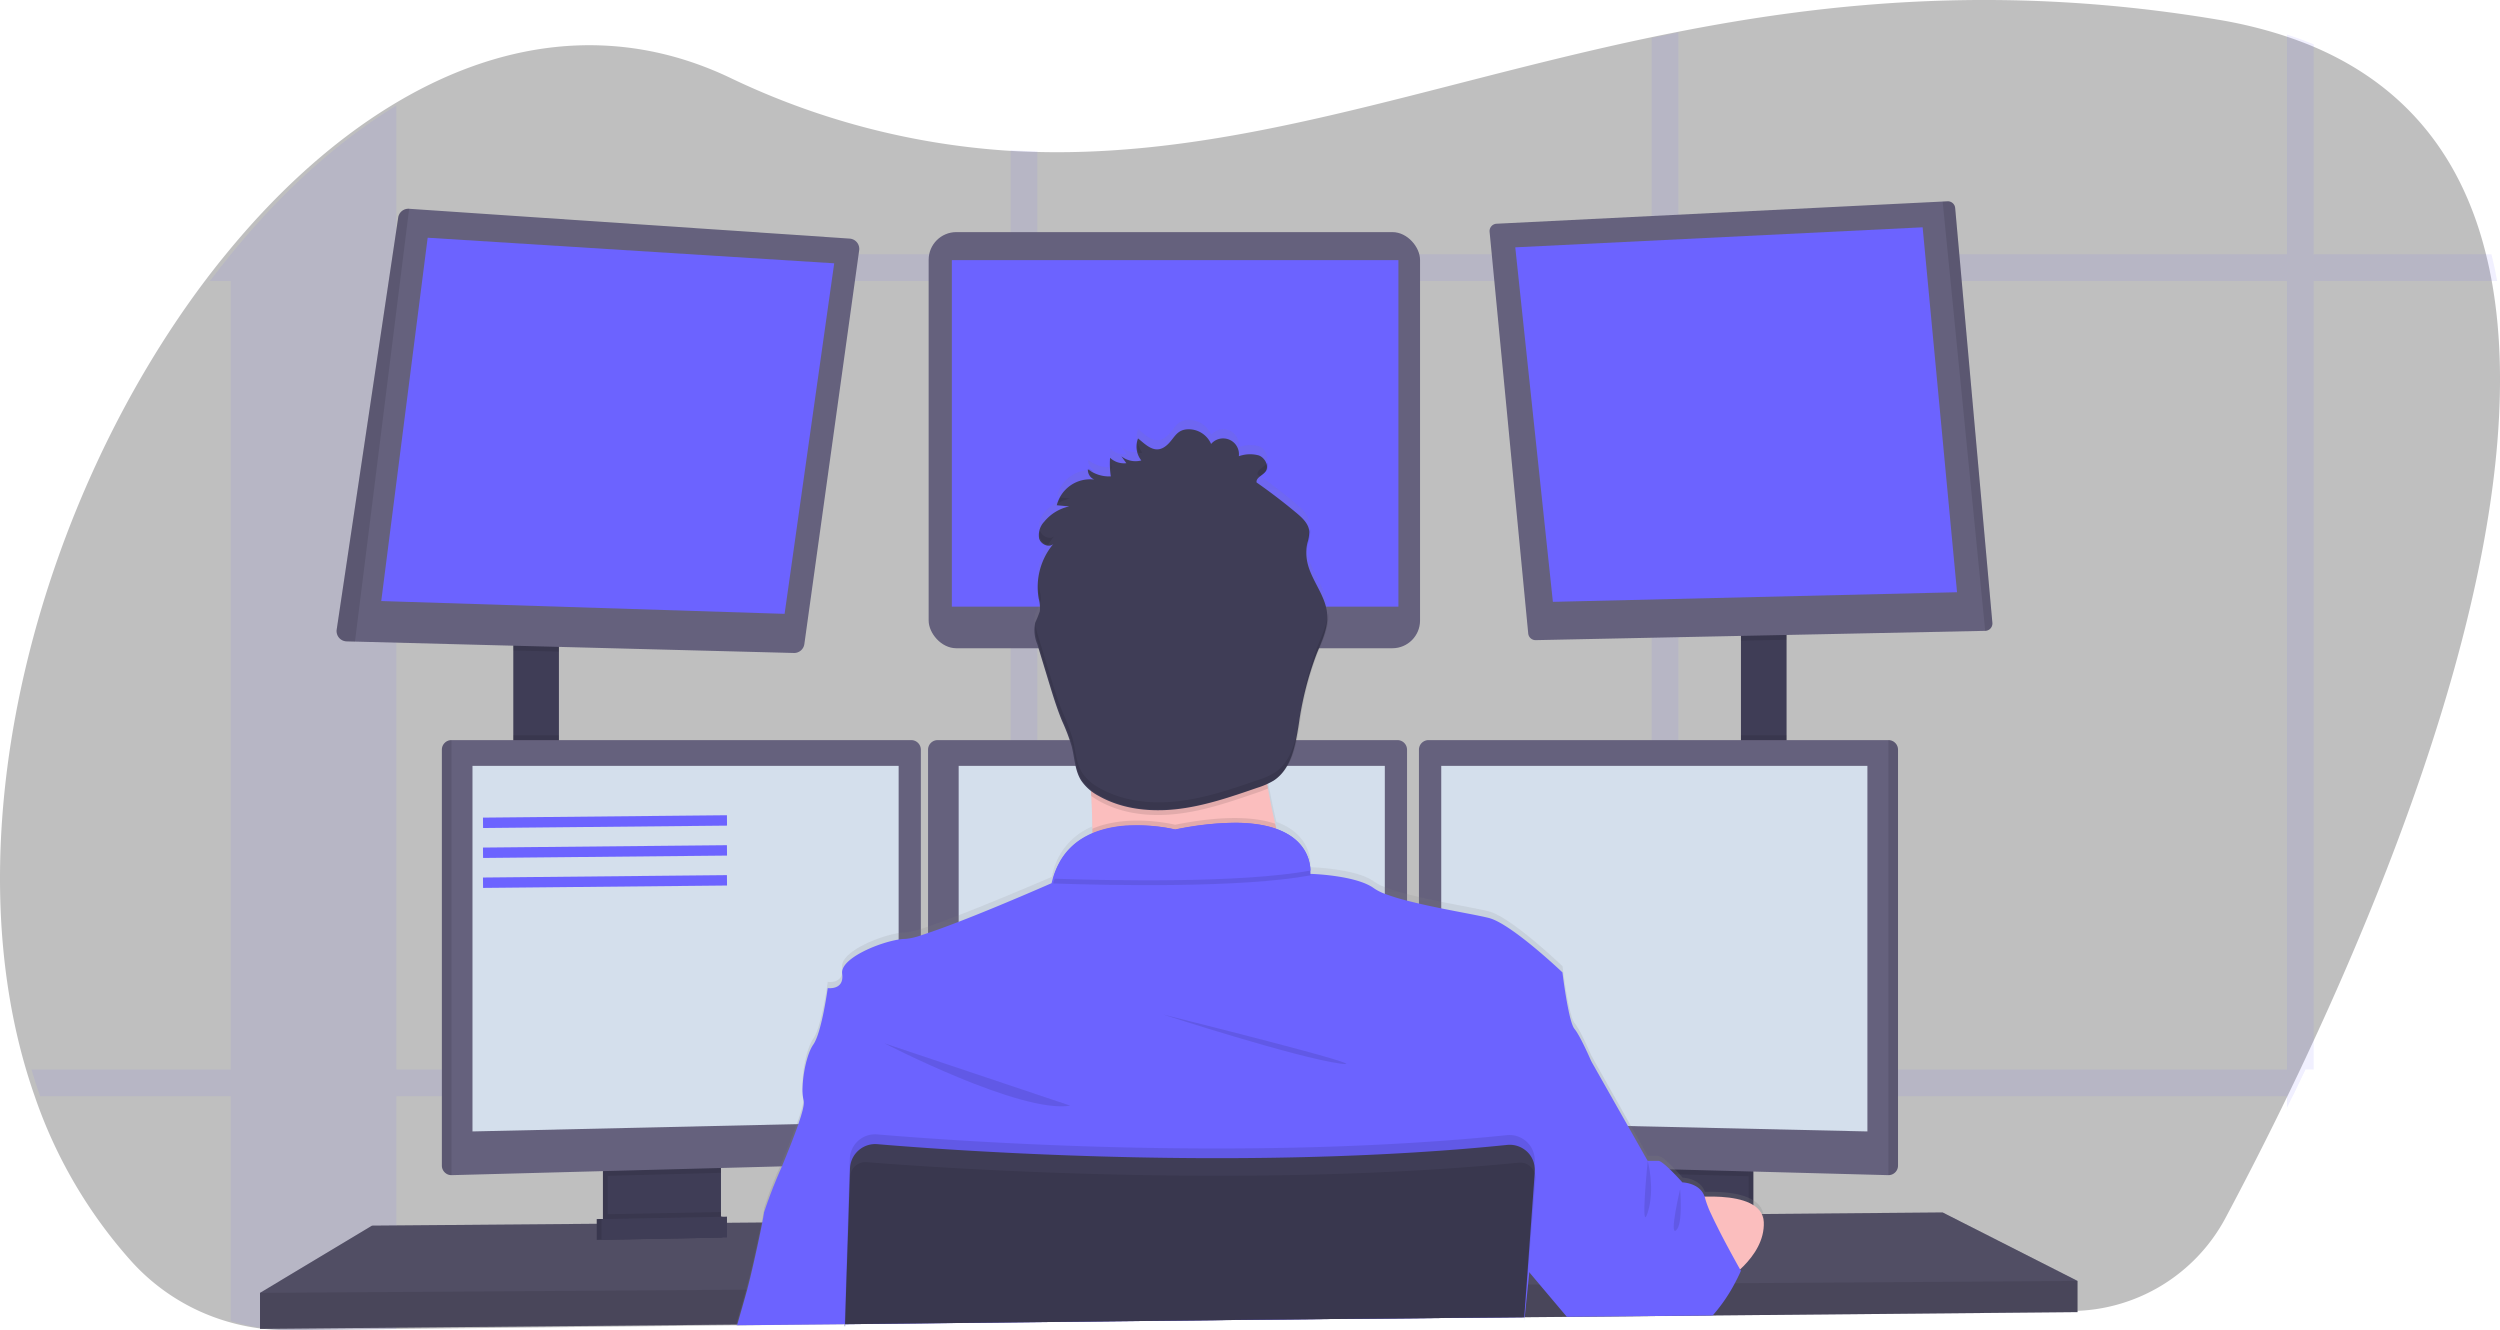 <svg xmlns="http://www.w3.org/2000/svg" xmlns:xlink="http://www.w3.org/1999/xlink" width="481.248" height="256.057" viewBox="0 0 481.248 256.057">
  <defs>
    <linearGradient id="linear-gradient" x1="0.5" y1="1" x2="0.5" y2="-0.001" gradientUnits="objectBoundingBox">
      <stop offset="0" stop-color="gray" stop-opacity="0.251"/>
      <stop offset="0.54" stop-color="gray" stop-opacity="0.122"/>
      <stop offset="1" stop-color="gray" stop-opacity="0.102"/>
    </linearGradient>
  </defs>
  <g id="undraw_programming_2svr" transform="translate(1.171 -0.094)">
    <path id="Path_92" data-name="Path 92" d="M523.714,375.457q-.8,1.733-1.6,3.42-1.248,2.62-2.463,5.139c-.36.744-.721,1.474-1.072,2.2-3.975,8.12-7.686,15.3-10.838,21.209a33.836,33.836,0,0,1-29.491,17.886l-70.088.763h-.739l-6.008.065-5.139.055-15.76.171h-.638l-8.023.088H371.6l-49.452.536-44.142.462-5.135.055-31.89.347h-.037l-20.682.222h-.222l-65.4.707L135.084,429a40.7,40.7,0,0,1-12.326-1.765A39.927,39.927,0,0,1,104.691,415.8a92.408,92.408,0,0,1-18.639-31.779q-.892-2.537-1.664-5.139c-14.239-48.135,3.12-110.237,34.362-151.8q1.964-2.607,3.993-5.084l.032-.037c9.609-11.795,20.382-21.648,31.857-28.655,20.336-12.437,42.866-15.94,65.027-5.5a145.462,145.462,0,0,0,53.228,14.119c1.715.111,3.429.194,5.135.245,38.929,1.225,75.412-12.8,118.256-21.856,1.705-.36,3.415-.716,5.139-1.054,30.563-6.082,64.468-9.29,104.788-2.547a87.391,87.391,0,0,1,12.368,2.958q2.667.86,5.139,1.849c19.245,7.829,29.741,22.3,34.2,40.421q.633,2.523,1.1,5.135C566.918,270.678,543.758,332.526,523.714,375.457Z" transform="translate(-80.521 -172.851)" fill="#bfbfbf"/>
    <g id="Group_13" data-name="Group 13" transform="translate(4.885 6.345)" opacity="0.1">
      <path id="Path_93" data-name="Path 93" d="M205.13,217V452.532l-19.564.213a40.7,40.7,0,0,1-12.326-1.765V245.655h.032C182.881,233.846,193.654,223.993,205.13,217Z" transform="translate(-134.884 -202.941)" fill="#6c63ff"/>
      <path id="Path_94" data-name="Path 94" d="M604.883,284.121H164.6q1.964-2.607,3.993-5.084V279H603.787Q604.421,281.51,604.883,284.121Z" transform="translate(-130.238 -236.286)" fill="#6c63ff"/>
      <path id="Path_95" data-name="Path 95" d="M1034.839,189.337V386.684h-1.6q-1.247,2.621-2.463,5.139c-.36.744-.721,1.474-1.072,2.2V187.47Q1032.367,188.33,1034.839,189.337Z" transform="translate(-595.513 -187.059)" fill="#6c63ff"/>
      <path id="Path_96" data-name="Path 96" d="M770.229,186.58V433.495l-5.139.055V187.634C766.8,187.273,768.505,186.917,770.229,186.58Z" transform="translate(-453.198 -186.58)" fill="#6c63ff"/>
      <path id="Path_97" data-name="Path 97" d="M503.245,235.865V461.21l-5.135.056V235.62C499.825,235.731,501.539,235.8,503.245,235.865Z" transform="translate(-309.609 -212.955)" fill="#6c63ff"/>
      <path id="Path_98" data-name="Path 98" d="M527.972,618.52q-1.248,2.621-2.463,5.139H91.914q-.892-2.537-1.664-5.139Z" transform="translate(-90.25 -418.89)" fill="#6c63ff"/>
    </g>
    <rect id="Rectangle_191" data-name="Rectangle 191" width="8.781" height="26.649" transform="translate(97.639 122.886)" fill="#3f3d56"/>
    <rect id="Rectangle_192" data-name="Rectangle 192" width="8.781" height="28.192" transform="translate(333.961 121.499)" fill="#3f3d56"/>
    <path id="Path_99" data-name="Path 99" d="M455.964,518.322v6.008l-70.213.647-.749.014-26.686.245-.638.009-8.111.069h-.24l-49.443.458-81.162.753h-.069l-20.636.194-.222,0-91.695.841v-6.933l21.56-12.941,43.259-.36.924,0,.305,0,.924-.014,20.77-.171.929,0,.3,0,.924,0,6.66-.056.176,0,16.43-.139h.134L347.6,505.843l3.138-.023h.314l2.394-.023,17.4-.143.924-.014.855-.009h.444l5.412-.042,1.072-.014,1.437-.009,4.506-.042,7.15-.06.924-.009,1.608-.009h.3l34.529-.3Z" transform="translate(-57.22 -271.657)" fill="#65617d"/>
    <path id="Path_100" data-name="Path 100" d="M455.964,518.322v6.008l-70.213.647-.749.014-26.686.245-.638.009-8.111.069h-.24l-49.443.458-81.162.753h-.069l-20.636.194-.222,0-91.695.841v-6.933l21.56-12.941,43.259-.36.924,0,.305,0,.924-.014,20.77-.171.929,0,.3,0,.924,0,6.66-.056.176,0,16.43-.139h.134L347.6,505.843l3.138-.023h.314l2.394-.023,17.4-.143.924-.014.855-.009h.444l5.412-.042,1.072-.014,1.437-.009,4.506-.042,7.15-.06.924-.009,1.608-.009h.3l34.529-.3Z" transform="translate(-57.22 -271.657)" opacity="0.2"/>
    <path id="Path_101" data-name="Path 101" d="M350.071,656.57v11.319a2.833,2.833,0,0,1-1.618,2.56,2.776,2.776,0,0,1-1.155.277l-16.13.342a2.773,2.773,0,0,1-1.248-.263,2.828,2.828,0,0,1-1.65-2.574V656.57Z" transform="translate(-213.379 -433.009)" fill="#3f3d56"/>
    <path id="Path_102" data-name="Path 102" d="M350.071,656.57v11.319a2.833,2.833,0,0,1-1.618,2.56,2.776,2.776,0,0,1-1.155.277l-16.13.342a2.773,2.773,0,0,1-1.248-.263,2.828,2.828,0,0,1-1.65-2.574V656.57Z" transform="translate(-213.379 -433.009)" opacity="0.1"/>
    <path id="Path_103" data-name="Path 103" d="M352.071,656.57v11.319a2.833,2.833,0,0,1-1.618,2.56,2.776,2.776,0,0,1-1.155.277l-16.13.342a2.773,2.773,0,0,1-1.248-.263,2.828,2.828,0,0,1-1.65-2.574V656.57Z" transform="translate(-214.454 -433.009)" fill="#3f3d56"/>
    <rect id="Rectangle_193" data-name="Rectangle 193" width="21.801" height="14.558" transform="translate(314.549 223.561)" fill="#3f3d56"/>
    <rect id="Rectangle_194" data-name="Rectangle 194" width="21.801" height="14.558" transform="translate(314.549 223.561)" opacity="0.1"/>
    <rect id="Rectangle_195" data-name="Rectangle 195" width="21.801" height="14.558" transform="translate(313.625 223.561)" fill="#3f3d56"/>
    <path id="Path_104" data-name="Path 104" d="M220.381,265.82v2.648l-8.781-.226V265.82Z" transform="translate(-113.961 -142.939)" opacity="0.1"/>
    <path id="Path_105" data-name="Path 105" d="M317.932,268,307.38,343.8a1.987,1.987,0,0,1-2.02,1.715l-84.485-2.191-1.6-.042a1.987,1.987,0,0,1-1.923-2.251l11.845-79.346a1.987,1.987,0,0,1,2.1-1.678l84.79,5.74A1.983,1.983,0,0,1,317.932,268Z" transform="translate(-153.713 -219.723)" fill="#65617d"/>
    <path id="Path_106" data-name="Path 106" d="M165.534,99.16,156.6,169.1l77.645,2.463,9.549-67.477Z" transform="translate(-84.381 -53.304)" fill="#6c63ff"/>
    <rect id="Rectangle_196" data-name="Rectangle 196" width="94.593" height="80.108" rx="5.33" transform="translate(177.594 44.774)" fill="#65617d"/>
    <rect id="Rectangle_197" data-name="Rectangle 197" width="85.964" height="66.705" transform="translate(182.059 50.168)" fill="#6c63ff"/>
    <path id="Path_107" data-name="Path 107" d="M731.711,262.82v1.752l-8.781.18V262.82Z" transform="translate(-388.969 -141.325)" opacity="0.1"/>
    <path id="Path_108" data-name="Path 108" d="M794.36,338.069a1.424,1.424,0,0,1-1.387,1.516l-86.519,1.789a1.424,1.424,0,0,1-1.447-1.29l-7.436-77.312a1.424,1.424,0,0,1,1.349-1.558l85.862-4.27.924-.046a1.419,1.419,0,0,1,1.488,1.294Z" transform="translate(-411.997 -218.053)" fill="#65617d"/>
    <path id="Path_109" data-name="Path 109" d="M628.93,98.675l78.417-3.855,6.623,70.25-77.8,1.849Z" transform="translate(-338.413 -50.97)" fill="#6c63ff"/>
    <path id="Path_110" data-name="Path 110" d="M895.856,338.069a1.424,1.424,0,0,1-1.387,1.516l-8.19-82.641.924-.046a1.419,1.419,0,0,1,1.488,1.294Z" transform="translate(-513.492 -218.053)" opacity="0.1"/>
    <path id="Path_111" data-name="Path 111" d="M231.307,259.993l-10.431,83.32-1.6-.042a1.987,1.987,0,0,1-1.923-2.251l11.845-79.346A1.987,1.987,0,0,1,231.307,259.993Z" transform="translate(-153.713 -219.716)" opacity="0.1"/>
    <rect id="Rectangle_198" data-name="Rectangle 198" width="8.781" height="7.894" transform="translate(97.639 141.641)" opacity="0.1"/>
    <path id="Path_112" data-name="Path 112" d="M272.731,483.65v2.3l-21.8.582V483.65Z" transform="translate(-135.114 -260.094)" opacity="0.1"/>
    <path id="Path_113" data-name="Path 113" d="M353.393,483.146v77.737a1.849,1.849,0,0,1-1.779,1.826l-88.575,2.357h-.023a1.849,1.849,0,0,1-1.826-1.826V483.146a1.849,1.849,0,0,1,1.826-1.826h88.552A1.849,1.849,0,0,1,353.393,483.146Z" transform="translate(-177.301 -338.755)" fill="#65617d"/>
    <path id="Path_114" data-name="Path 114" d="M263.039,481.32v83.745h-.023a1.849,1.849,0,0,1-1.826-1.826V483.146a1.849,1.849,0,0,1,1.826-1.826Z" transform="translate(-177.301 -338.755)" opacity="0.1"/>
    <path id="Path_115" data-name="Path 115" d="M194.6,319.15h82.035v68.517L194.6,389.516Z" transform="translate(-104.818 -171.621)" fill="#d4dfec"/>
    <rect id="Rectangle_199" data-name="Rectangle 199" width="8.781" height="8.051" transform="translate(333.961 141.641)" opacity="0.1"/>
    <path id="Path_116" data-name="Path 116" d="M700.731,483.65v2.963l-21.8-.582v-2.38Z" transform="translate(-365.305 -260.094)" opacity="0.1"/>
    <path id="Path_117" data-name="Path 117" d="M760.372,483.146V563.24a1.849,1.849,0,0,1-1.849,1.826h0l-88.594-2.357a1.849,1.849,0,0,1-1.779-1.826V483.146a1.849,1.849,0,0,1,1.826-1.826h88.552A1.849,1.849,0,0,1,760.372,483.146Z" transform="translate(-396.176 -338.755)" fill="#65617d"/>
    <path id="Path_118" data-name="Path 118" d="M865.539,483.146V563.24a1.849,1.849,0,0,1-1.849,1.826h0V481.32h0a1.849,1.849,0,0,1,1.849,1.826Z" transform="translate(-501.343 -338.755)" opacity="0.1"/>
    <path id="Path_119" data-name="Path 119" d="M680.135,319.15H598.1v68.517l82.035,1.849Z" transform="translate(-321.832 -171.621)" fill="#d4dfec"/>
    <path id="Path_120" data-name="Path 120" d="M555.893,483.146v77.737a1.849,1.849,0,0,1-1.779,1.826l-88.575,2.357h0a1.849,1.849,0,0,1-1.849-1.826V483.146a1.849,1.849,0,0,1,1.826-1.826h88.552A1.848,1.848,0,0,1,555.893,483.146Z" transform="translate(-286.211 -338.755)" fill="#65617d"/>
    <path id="Path_121" data-name="Path 121" d="M397.1,319.15h82.035v68.517L397.1,389.516Z" transform="translate(-213.729 -171.621)" fill="#d4dfec"/>
    <path id="Path_122" data-name="Path 122" d="M455.964,533.65v6.008l-70.213.647-.749.014-26.686.245-.638.009-8.111.069h-.24l-49.443.458-81.162.753h-.069l-20.636.194-.222,0-91.695.841v-6.932l93.594-.615h.222l18.944-.129h.088l130.831-.864h.134l.079,0h.217l2.214-.014h.675l34.427-.231,2.034-.009.453,0Z" transform="translate(-57.22 -286.985)" opacity="0.1"/>
    <circle id="Ellipse_7" data-name="Ellipse 7" cx="23.723" cy="23.723" r="23.723" transform="translate(201.317 102.088)" fill="#fbbebe"/>
    <path id="Path_123" data-name="Path 123" d="M383.74,522.271a.573.573,0,0,1,.046-.162c.462-1.659,1.285-4.465,1.9-6.706.079-.277.152-.55.222-.809.679-2.528,2-8.449,2.736-12.141.259-1.3.462-2.311.5-2.819a76.926,76.926,0,0,1,3.06-7.963c1.1-2.7,2.311-5.648,3.194-8.134a28.372,28.372,0,0,0,1.354-4.552,2.358,2.358,0,0,0,0-.984,6.786,6.786,0,0,1-.222-1.618h0c-.106-2.865.749-7.395,2.07-9.294,1.618-2.311,2.773-10.935,2.773-10.935s2.394.347,2.773-1.631a2.849,2.849,0,0,0,.046-.647,3.43,3.43,0,0,0-.042-.513c-.411-2.884,6.8-5.953,10.861-6.614a9.083,9.083,0,0,1,1.386-.129,12.592,12.592,0,0,0,2.889-.665q.647-.2,1.387-.462c1.7-.573,3.734-1.331,5.893-2.163,8.116-3.147,17.941-7.395,17.941-7.395.069-.328.148-.642.236-.952a12.807,12.807,0,0,1,7.556-8.749h0v-.924c0-1.594-.069-3.235-.139-4.871,0-.319-.028-.638-.046-.957v-.522c0-.323-.032-.647-.051-.966l-.083-.065a7.582,7.582,0,0,1-1.8-1.941,7.052,7.052,0,0,1-.656-1.386,42.356,42.356,0,0,1-1.1-4.968l-.083-.342a38.82,38.82,0,0,0-1.849-4.89c-1.021-2.5-1.807-5.084-2.588-7.7q-.712-2.371-1.437-4.751l-.73-2.422c-.139-.462-.277-.924-.384-1.387h0a6.143,6.143,0,0,1-.12-.647h0a4.622,4.622,0,0,1,.111-2.131,14.841,14.841,0,0,1,.61-1.387,3.641,3.641,0,0,0,.231-.638h0a1.4,1.4,0,0,0,.037-.148,2.617,2.617,0,0,0,.051-.5,8.527,8.527,0,0,0-.24-1.8.032.032,0,0,1,0-.023,1.177,1.177,0,0,0-.023-.125,11.779,11.779,0,0,1-.166-1.387,13.148,13.148,0,0,1,1.6-7.2l.088-.166a11.667,11.667,0,0,1,.85-1.285h0a6.507,6.507,0,0,1,.462-.564,1.845,1.845,0,0,1-2.565-.665,1.758,1.758,0,0,1-.106-.208c-.023-.055-.042-.116-.06-.176a3.776,3.776,0,0,1,.98-3.258,8.545,8.545,0,0,1,2.653-2.172h0a1.79,1.79,0,0,1,.185-.1,7.914,7.914,0,0,1,1.22-.49h0a6.953,6.953,0,0,1,.753-.2l-1.715-.157-.693-.065a6.7,6.7,0,0,1,6.008-5.042h.5a5.419,5.419,0,0,1,.726.06,2.052,2.052,0,0,1-1.225-2,6.66,6.66,0,0,0,4.247,1.414h.176a13.874,13.874,0,0,1-.157-1.511h0a15.334,15.334,0,0,1,0-2.061,3.9,3.9,0,0,0,3.133,1.044l-.961-1.34a4.386,4.386,0,0,0,3.032.947l.222-.023a3.235,3.235,0,0,0,.55-.106h.042c-.088-.111-.166-.226-.245-.347l-.028-.055a4.473,4.473,0,0,1-.462-.966,3.051,3.051,0,0,1-.111-.4h0a4.044,4.044,0,0,1,.208-2.519c1.493,1.248,3.129,2.953,5.084,1.664s2.02-3.656,5.084-3.415a4.714,4.714,0,0,1,3.887,2.828,3.12,3.12,0,0,1,3.545-.809,3.166,3.166,0,0,1,1.793,3.184,6.386,6.386,0,0,1,3.859-.153c1.22.481,2.006,2.038,1.313,3.078a.658.658,0,0,1-.065.092c-.568.735-1.826,1.137-1.692,2.061l.194.139.6.434q3.536,2.551,6.886,5.361c1.146.961,2.366,2.117,2.445,3.619a3.994,3.994,0,0,1-.111,1.1h0c-.074.361-.176.721-.254,1.081a9.014,9.014,0,0,0-.157,2.8h0c.032.273.074.541.125.813.707,3.573,3.563,6.521,3.845,10.168v.259a8.2,8.2,0,0,1-.032,1.169,24.95,24.95,0,0,1-2.07,6.47c-.051.129-.1.259-.148.388a64.392,64.392,0,0,0-3.235,13.015,46.313,46.313,0,0,1-.924,4.663,12.352,12.352,0,0,1-2.352,4.82,7.5,7.5,0,0,1-1.553,1.387,8.637,8.637,0,0,1-1.225.652v.028c.051.282.092.564.143.846.028.148.051.3.079.462h0a.064.064,0,0,0,0,.028c.388,2.186.832,4.326,1.3,6.359l.236,1.012c5.823,2.1,6.512,6.41,6.554,8.06a4.456,4.456,0,0,1,0,.661s8.781.231,12.248,2.773a9.4,9.4,0,0,0,2.084,1.063,38.343,38.343,0,0,0,4.275,1.336c.744.194,1.52.384,2.311.569,1.387.319,2.856.629,4.275.924,3.785.763,7.349,1.387,9.156,1.849,4.312,1.091,14.175,10.547,14.175,10.547s1.155,9.539,2.311,10.93,3.235,6.281,3.235,6.281l7.644,13.592,3.235,5.717h2.08a3.536,3.536,0,0,1,1.484.97c.55.49,1.16,1.1,1.7,1.655l.887.947.555.615s3.36.083,4.27,2.741c2.736-.079,6.1.1,8.449,1.155a6.539,6.539,0,0,1,.924.5,4.011,4.011,0,0,1,1.909,2.616,3.854,3.854,0,0,1,.083.666c0,.263,0,.527,0,.786-.166,3.5-2.445,6.41-4.538,8.37l.148.263s-.069.166-.2.462c-.037.088-.083.185-.134.3h0c-.273.582-.707,1.456-1.276,2.477a29.258,29.258,0,0,1-4.423,6.087l-.134.139-26.686.245-.079-.092-5.176-6.175-2.574-3.069-.079-.1-.074.735-.25,2.449-.6,5.92-.032.3v.079l-.069.684.051-.684h-.134l-49.452.462-81.166.9v.388h-.065v-.388l-20.682.222Z" transform="translate(-243.212 -267.043)" fill="url(#linear-gradient)"/>
    <path id="Path_124" data-name="Path 124" d="M569.191,490.894s-45.986,5.546-41.6,0c1.59-2.006,2.029-7.949,1.941-14.72-.028-2.057-.1-4.187-.208-6.309-.508-10.168-1.733-20.1-1.733-20.1s40.209-18.949,35.587-3.928c-1.849,6.068-1.243,14.591.162,22.591.411,2.334.887,4.622,1.386,6.794A159.293,159.293,0,0,0,569.191,490.894Z" transform="translate(-320.423 -316.554)" fill="#fbbebe"/>
    <path id="Path_125" data-name="Path 125" d="M569.191,530.549s-45.986,5.546-41.6,0c1.59-2.006,2.029-7.949,1.941-14.72,7.011-2.995,15.931-.763,15.931-.763,9.391-1.872,15.413-1.507,19.263-.194A159.294,159.294,0,0,0,569.191,530.549Z" transform="translate(-320.423 -356.21)" opacity="0.1"/>
    <path id="Path_126" data-name="Path 126" d="M404.926,612.657v-.388l81.167-.883,49.452-.462h.139l-.051.684.069-.684h.088v-.079l.633-6.216.24-2.352.074-.735.065-.615,2.856-9.525,2.856-9.511,2.4-8.009,3.67-12.238s-2.08-4.853-3.235-6.239-2.311-10.861-2.311-10.861-9.863-9.4-14.175-10.477c-1.807-.462-5.375-1.077-9.165-1.849-1.419-.287-2.875-.592-4.275-.924-.79-.18-1.567-.37-2.311-.559a40.658,40.658,0,0,1-4.275-1.322,9.569,9.569,0,0,1-2.08-1.058c-3.4-2.491-11.91-2.773-12.238-2.773h0a.179.179,0,0,1,0-.032v-.042a4.765,4.765,0,0,0,0-.582,3.7,3.7,0,0,0-.042-.647.584.584,0,0,0-.032-.231c-.023-.166-.051-.342-.093-.527a2.288,2.288,0,0,0-.055-.245,7.95,7.95,0,0,0-.578-1.613c-.032-.074-.074-.153-.111-.227a8.44,8.44,0,0,0-.786-1.216c-.06-.078-.125-.162-.194-.24a9.047,9.047,0,0,0-1.257-1.22c-.125-.1-.254-.2-.388-.291a2.147,2.147,0,0,0-.236-.166l-.411-.268-.384-.222c-.337-.185-.693-.365-1.082-.536-.12-.055-.249-.106-.379-.157s-.333-.129-.5-.194h-.028l-.347-.139c-.263-.088-.531-.166-.813-.245l-.43-.111-.462-.106-.462-.1c-.462-.092-.957-.176-1.474-.24l-.527-.065-.541-.056-.559-.046-.795-.046-.924-.032a57.639,57.639,0,0,0-12.133,1.291,33.408,33.408,0,0,0-8.434-.778h-.4l-.462.028h-.3l-.6.055a4.434,4.434,0,0,0-.6.069c-.2.028-.407.051-.605.083l-.3.051c-.3.051-.605.106-.924.171q-.153.028-.305.069c-.4.088-.8.194-1.2.314-.2.055-.4.12-.6.19-.1.028-.2.065-.3.1l-.3.106-.291.116-.347.139c-.176.074-.347.153-.518.236-.1.042-.194.088-.286.139s-.19.092-.277.143a12.834,12.834,0,0,0-2.87,2.024l-.236.227-.231.236c-.079.079-.153.162-.227.245a11,11,0,0,0-.841,1.04c-.074.1-.143.194-.213.3a12.342,12.342,0,0,0-.795,1.35c-.06.111-.116.226-.171.337a15.114,15.114,0,0,0-.924,2.426q-.13.462-.236.924s-9.784,4.317-17.9,7.441c-2.158.832-4.192,1.585-5.893,2.154-.494.166-.957.319-1.386.462a12.344,12.344,0,0,1-2.889.665,9.088,9.088,0,0,0-1.386.129c-3.73.605-10.122,3.235-10.819,5.874a1.7,1.7,0,0,0-.046.647v.051c.462,3.235-2.773,2.773-2.773,2.773s-1.155,8.55-2.773,10.861c-1.169,1.664-1.969,5.375-2.071,8.176h0a9.067,9.067,0,0,0,.2,2.6v.065c.185.619-.259,2.311-1.012,4.478-.818,2.38-2.01,5.338-3.157,8.13a94.694,94.694,0,0,0-3.457,8.883c-.042.374-.162,1.044-.328,1.909-.675,3.522-2.172,10.228-2.912,12.941-.55,2.024-1.35,4.8-1.9,6.7a.648.648,0,0,1-.046.162l20.719-.2v.388h.065Z" transform="translate(-243.443 -357.267)" fill="#6c63ff"/>
    <path id="Path_127" data-name="Path 127" d="M445.44,607.57s26.344,13.634,35.818,12.016Z" transform="translate(-276.396 -406.656)" opacity="0.1"/>
    <path id="Path_128" data-name="Path 128" d="M561.44,595.57s25.651,8.319,34.2,9.474S561.44,595.57,561.44,595.57Z" transform="translate(-338.784 -400.202)" opacity="0.1"/>
    <path id="Path_129" data-name="Path 129" d="M565.345,526.959c-13.4,2.468-38.637,1.936-49.545,1.562,4-14.327,23.492-9.456,23.492-9.456C563.422,514.25,565.271,524.242,565.345,526.959Z" transform="translate(-314.238 -358.36)" opacity="0.1"/>
    <path id="Path_130" data-name="Path 130" d="M565.345,524.959c-13.4,2.468-38.637,1.936-49.545,1.562,4-14.327,23.492-9.456,23.492-9.456C563.422,512.25,565.271,522.242,565.345,524.959Z" transform="translate(-314.238 -357.285)" fill="#6c63ff"/>
    <path id="Path_131" data-name="Path 131" d="M776.94,671.841s15.788-2.426,16.1,4.506-8.051,11.776-8.051,11.776Z" transform="translate(-454.686 -441.001)" fill="#fbbebe"/>
    <path id="Path_132" data-name="Path 132" d="M563.657,468.423a21.717,21.717,0,0,1-2.08.8c-4.982,1.719-10.006,3.452-15.252,4.081s-10.75.074-15.326-2.542a13.3,13.3,0,0,1-1.386-.9c-.508-10.168-1.733-20.1-1.733-20.1s40.209-18.949,35.587-3.928C561.628,451.9,562.252,460.423,563.657,468.423Z" transform="translate(-320.735 -316.554)" opacity="0.1"/>
    <path id="Path_133" data-name="Path 133" d="M528.534,357.855a4.377,4.377,0,0,1-3.845-.809l.961,1.336a3.915,3.915,0,0,1-3.134-1.04,15.753,15.753,0,0,0,.148,3.582,6.711,6.711,0,0,1-4.418-1.387,2.043,2.043,0,0,0,1.22,1.992,6.627,6.627,0,0,0-7.21,4.95l2.412.222a8.536,8.536,0,0,0-4.825,2.944,3.739,3.739,0,0,0-.98,3.235c.323,1.128,1.886,1.849,2.736,1.044a12.913,12.913,0,0,0-2.819,10.533,6.687,6.687,0,0,1,.213,2.431,20.594,20.594,0,0,1-.874,2.168,6.848,6.848,0,0,0,.388,4.16l2.168,7.127c.786,2.574,1.567,5.153,2.593,7.644a37.911,37.911,0,0,1,1.849,4.857c.582,2.237.605,4.686,1.849,6.641a9.211,9.211,0,0,0,3.318,2.926c4.571,2.616,10.094,3.171,15.326,2.542s10.251-2.362,15.228-4.081A14.328,14.328,0,0,0,554,419.486c3.443-2.255,4.21-6.868,4.853-10.93a62.072,62.072,0,0,1,3.369-13.311c1.008-2.537,2.311-5.112,2.089-7.829-.282-3.61-3.138-6.535-3.845-10.085a8.78,8.78,0,0,1,.032-3.591,8.163,8.163,0,0,0,.365-2.172c-.079-1.488-1.3-2.634-2.445-3.591q-3.73-3.115-7.7-5.888c-.134-.924,1.123-1.322,1.692-2.052.8-1.031-.028-2.667-1.248-3.147a6.387,6.387,0,0,0-3.859.152,3.046,3.046,0,0,0-5.338-2.362,4.714,4.714,0,0,0-3.891-2.81c-3.064-.24-3.124,2.1-5.084,3.392s-3.577-.411-5.084-1.65A4.289,4.289,0,0,0,528.534,357.855Z" transform="translate(-310.001 -269.124)" fill="#3f3d56"/>
    <path id="Path_134" data-name="Path 134" d="M749.923,651.366s-.411.98-1.169,2.4a31.887,31.887,0,0,1-4.16,6.087l-.125.134h-.749l-26.686.245H716.4l-.078-.092L711.142,654l-1.95-2.315-.079-.1-.166-.194-.092-.111-.12-.143-3.794-4.5,1.387-5.777,2.362-9.733.06-.236.462-1.849.328-1.387,1.1-4.52,3.771-15.552,6.7,3.466,7.067,12.479,3.794,6.7h2.08c.393,0,1.294.758,2.2,1.631.324.31.647.638.924.924.823.85,1.474,1.581,1.474,1.581s3.369.074,4.275,2.727a3.229,3.229,0,0,1,.116.393,18.626,18.626,0,0,0,1.169,3.032c.6,1.3,1.345,2.773,2.1,4.247,1.41,2.7,2.842,5.278,3.369,6.212l.065.116Z" transform="translate(-415.963 -406.661)" fill="#6c63ff"/>
    <path id="Path_135" data-name="Path 135" d="M561.8,650.911l-.046.661v.046l-.079,1.063-.615,8.555-.744,10.306-.213,2.9-.462,6.212v.079l-49.452.462-81.153.878v.388h-.065v-.518l.208-6.637.4-12.969.342-11,.032-1.1a4.866,4.866,0,0,1,5.278-4.7c2.181.185,5.015.411,8.4.652l1.387.1c19.564,1.359,55.719,3.115,92.2.924.767-.042,1.539-.088,2.311-.143,5.657-.356,11.309-.813,16.906-1.387a4.867,4.867,0,0,1,5.361,5.19Z" transform="translate(-267.538 -427.073)" opacity="0.1"/>
    <path id="Path_136" data-name="Path 136" d="M429.08,684.631v-.388l81.167-.883L559.7,682.9h.139v-.079l.462-6.212.2-2.773.758-10.45.6-8.273v-.2a4.9,4.9,0,0,0-.051-1.142.133.133,0,0,0,0-.046,4.8,4.8,0,0,0-.924-2.145,4.871,4.871,0,0,0-4.354-1.849c-5.6.573-11.249,1.031-16.906,1.386-.772.055-1.544.1-2.311.143-36.484,2.168-72.639.411-92.2-.924l-1.386-.1c-3.388-.24-6.221-.462-8.4-.652a4.871,4.871,0,0,0-5.195,3.942,5.085,5.085,0,0,0-.083.758l-.314,10.242-.43,12.973-.2,6.637v.518Z" transform="translate(-267.597 -429.24)" fill="#3f3d56"/>
    <path id="Path_137" data-name="Path 137" d="M562.012,660.361l-.569,7.085-.846,10.561-.213,2.644-.462,5.92-.028.3v.079h0l-.069.684.051-.684h-.134l-49.452.462-81.18.878v-.129l.227-6.637.462-12.969.3-8.62a2.939,2.939,0,0,1,1.414-2.426,2.89,2.89,0,0,1,1.747-.416c.971.079,2.163.171,3.554.273,2.26.166,5.047.36,8.291.564,6.008.379,13.546.786,22.184,1.118,24.033.924,56.477,1.234,87.295-1.465,1.387-.12,2.819-.254,4.22-.388a2.894,2.894,0,0,1,1.608.3,2.386,2.386,0,0,1,.4.25,2.837,2.837,0,0,1,.924,1.137,1.638,1.638,0,0,1,.116.282A2.9,2.9,0,0,1,562.012,660.361Z" transform="translate(-267.613 -433.283)" opacity="0.1"/>
    <path id="Path_138" data-name="Path 138" d="M352.071,677.87v1.474a2.833,2.833,0,0,1-1.618,2.561l-18.533.356a2.828,2.828,0,0,1-1.65-2.574V678.3Z" transform="translate(-214.454 -444.465)" opacity="0.1"/>
    <path id="Path_139" data-name="Path 139" d="M270.5,510.907l-24.148.462v-4.007L270.5,506.9Z" transform="translate(-132.651 -272.598)" fill="#3f3d56"/>
    <path id="Path_140" data-name="Path 140" d="M270.5,510.907l-24.148.462v-4.007L270.5,506.9Z" transform="translate(-132.651 -272.598)" opacity="0.1"/>
    <path id="Path_141" data-name="Path 141" d="M272.5,510.907l-24.148.462v-4.007L272.5,506.9Z" transform="translate(-133.727 -272.598)" fill="#3f3d56"/>
    <g id="Group_14" data-name="Group 14" transform="translate(198.107 85.21)" opacity="0.1">
      <path id="Path_142" data-name="Path 142" d="M551.852,359.226a4.507,4.507,0,0,1-.874-2.006,4.387,4.387,0,0,0,.194,2.126A4.144,4.144,0,0,0,551.852,359.226Z" transform="translate(-531.237 -357.22)"/>
      <path id="Path_143" data-name="Path 143" d="M540.031,366.21a16.272,16.272,0,0,1-.171-1.71v1.715Z" transform="translate(-525.285 -361.135)"/>
      <path id="Path_144" data-name="Path 144" d="M621.693,397.052a8.473,8.473,0,0,1,.166-1.225,8.316,8.316,0,0,0,.37-2.168,2.834,2.834,0,0,0-.074-.49c-.078.425-.2.85-.3,1.271a8.839,8.839,0,0,0-.166,2.611Z" transform="translate(-569.28 -376.555)"/>
      <path id="Path_145" data-name="Path 145" d="M600.918,367.943l.5.365a9.1,9.1,0,0,0,1.188-1.026,1.7,1.7,0,0,0,.176-1.682,1.386,1.386,0,0,1-.176.3C602.041,366.626,600.784,367.028,600.918,367.943Z" transform="translate(-558.119 -361.727)"/>
      <path id="Path_146" data-name="Path 146" d="M518.292,380.29a5.689,5.689,0,0,0-.4,1.054,8.393,8.393,0,0,1,2.311-.874Z" transform="translate(-513.469 -369.628)"/>
      <path id="Path_147" data-name="Path 147" d="M531.534,368.748a6.851,6.851,0,0,1-.869-.568,1.963,1.963,0,0,0,.042.545,5.474,5.474,0,0,1,.827.023Z" transform="translate(-520.338 -363.115)"/>
      <path id="Path_148" data-name="Path 148" d="M564.707,428.33c-.19,2.242-1.234,4.4-2.08,6.526a62.042,62.042,0,0,0-3.369,13.315c-.642,4.063-1.387,8.675-4.853,10.926a13.864,13.864,0,0,1-3.157,1.387c-4.982,1.724-10.006,3.452-15.252,4.081s-10.75.079-15.326-2.537a9.244,9.244,0,0,1-3.318-2.925c-1.234-1.955-1.257-4.4-1.849-6.641a37.985,37.985,0,0,0-1.849-4.862c-1.021-2.487-1.807-5.084-2.588-7.64q-1.086-3.563-2.168-7.131a13.326,13.326,0,0,1-.527-2.2,8.284,8.284,0,0,0,.527,3.582q1.081,3.573,2.168,7.131c.781,2.574,1.567,5.153,2.588,7.64a37.977,37.977,0,0,1,1.849,4.862c.582,2.237.605,4.686,1.849,6.641a9.244,9.244,0,0,0,3.318,2.926c4.575,2.616,10.094,3.166,15.326,2.537s10.251-2.357,15.252-4.081a13.861,13.861,0,0,0,3.157-1.386c3.443-2.251,4.21-6.863,4.853-10.926a62.042,62.042,0,0,1,3.369-13.315c1.008-2.533,2.311-5.107,2.089-7.829C564.716,428.385,564.707,428.358,564.707,428.33Z" transform="translate(-508.324 -395.465)"/>
      <path id="Path_149" data-name="Path 149" d="M510.151,419.792v-.051a6.471,6.471,0,0,0-.213-2.426,12.284,12.284,0,0,1-.18-1.534,12.639,12.639,0,0,0,.18,2.921C510.012,419.061,510.1,419.427,510.151,419.792Z" transform="translate(-509.086 -388.715)"/>
      <path id="Path_150" data-name="Path 150" d="M511.794,396.821a12.8,12.8,0,0,1,1.206-1.7c-.846.809-2.408.088-2.736-1.035a2.693,2.693,0,0,0,0,1.387,2.029,2.029,0,0,0,1.53,1.345Z" transform="translate(-509.319 -377.05)"/>
    </g>
    <path id="Path_151" data-name="Path 151" d="M762.682,656.57s1.465,5.315,0,9.937S762.682,656.57,762.682,656.57Z" transform="translate(-446.668 -433.009)" opacity="0.1"/>
    <path id="Path_152" data-name="Path 152" d="M775.5,668.3s.615,6.748-.772,7.945S775.5,668.3,775.5,668.3Z" transform="translate(-453.247 -439.318)" opacity="0.1"/>
    <line id="Line_1" data-name="Line 1" y1="0.462" x2="46.961" transform="translate(91.811 158.025)" fill="none" stroke="#6c63ff" stroke-miterlimit="10" stroke-width="2"/>
    <line id="Line_2" data-name="Line 2" y1="0.458" x2="46.961" transform="translate(91.811 163.793)" fill="none" stroke="#6c63ff" stroke-miterlimit="10" stroke-width="2"/>
    <line id="Line_3" data-name="Line 3" y1="0.462" x2="46.961" transform="translate(91.811 169.556)" fill="none" stroke="#6c63ff" stroke-miterlimit="10" stroke-width="2"/>
  </g>
</svg>
